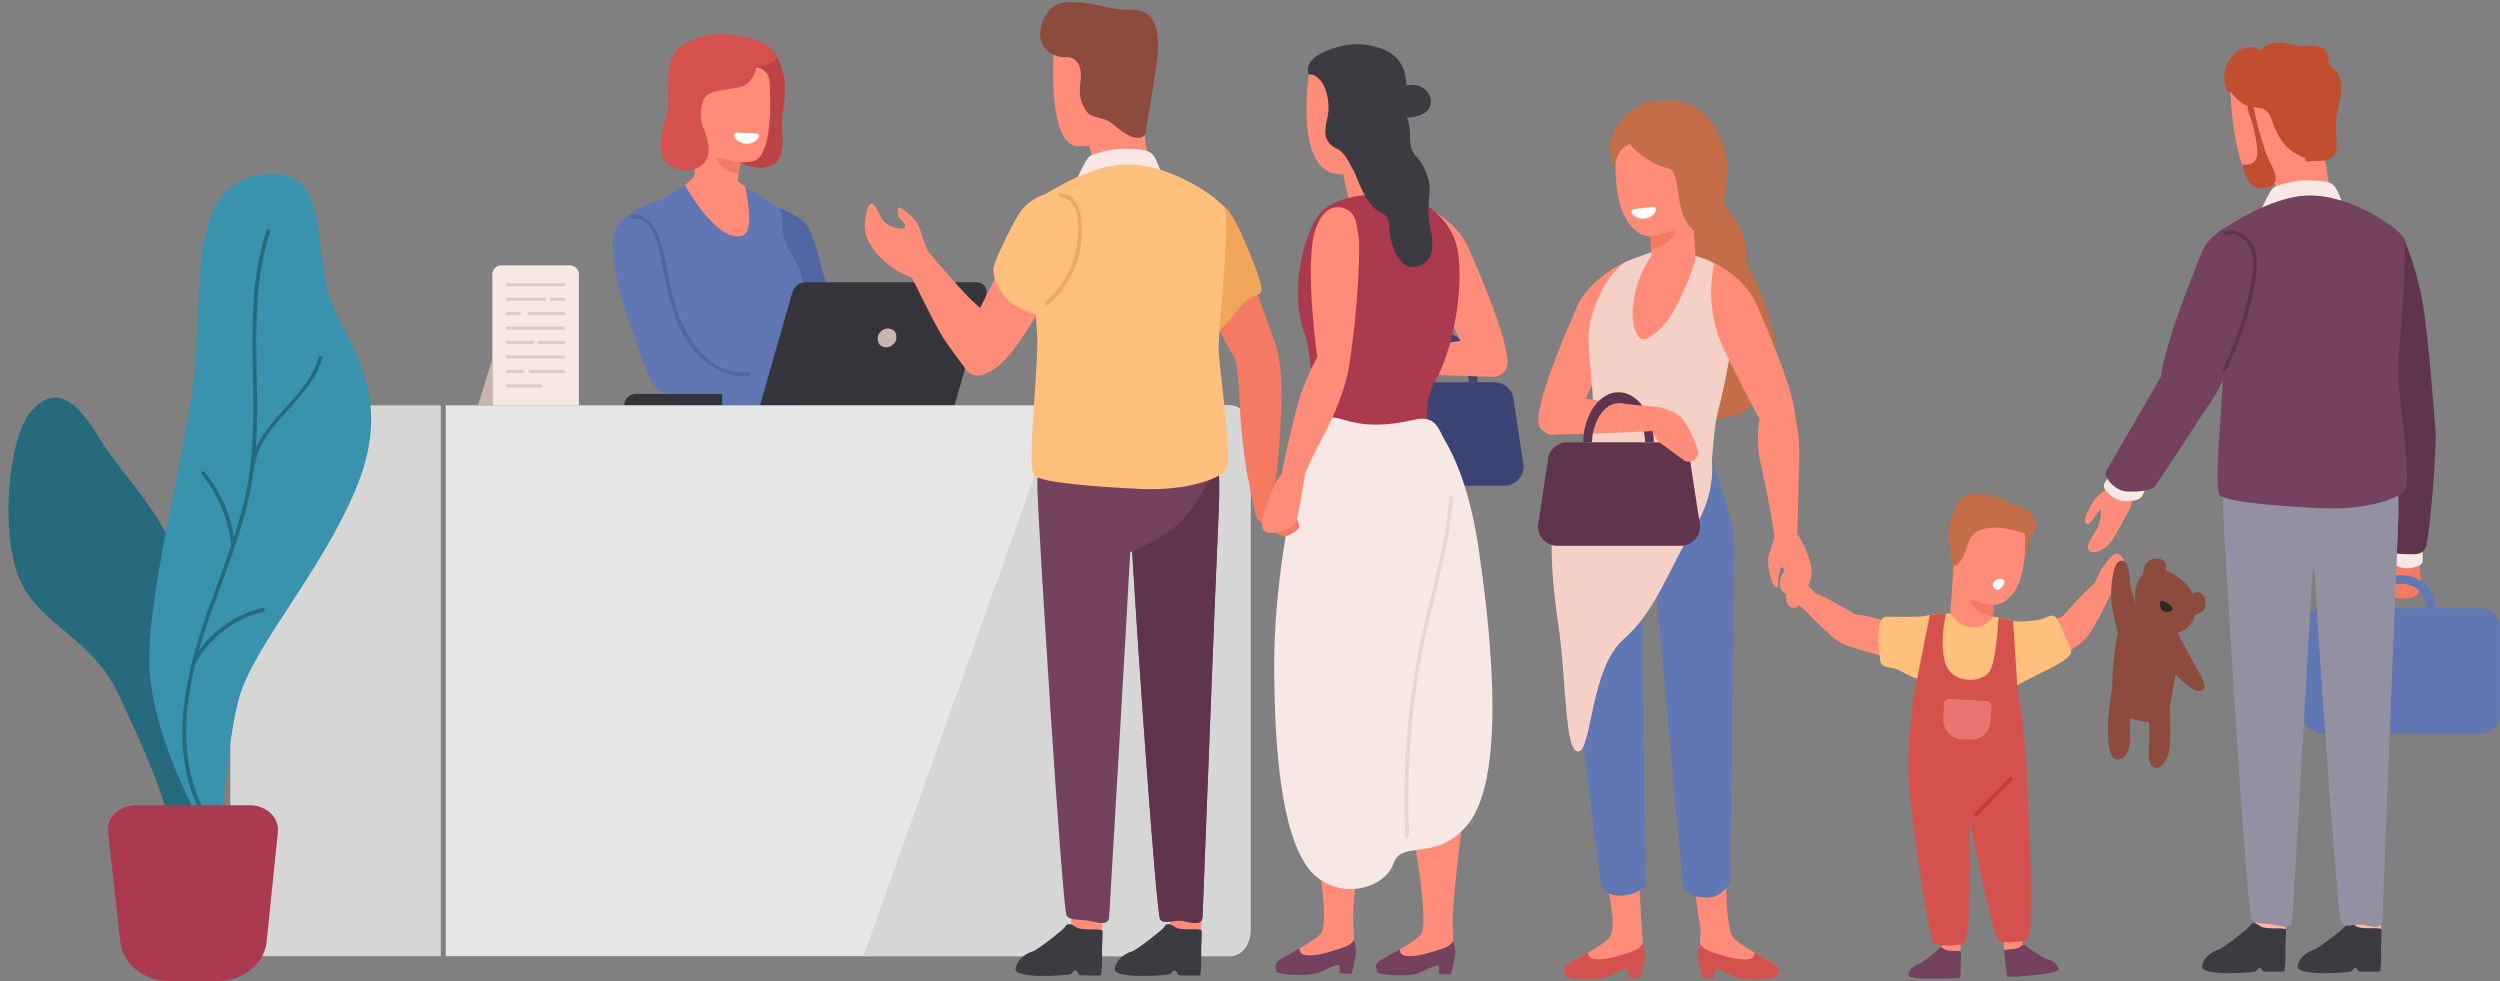 <?xml version="1.0" encoding="UTF-8"?><svg xmlns="http://www.w3.org/2000/svg" xmlns:xlink="http://www.w3.org/1999/xlink" height="1323.2" preserveAspectRatio="xMidYMid meet" version="1.0" viewBox="-11.4 -2.9 3371.5 1323.2" width="3371.5" zoomAndPan="magnify"><rect x="-11.4" y="-2.9" width="3371.5" height="1323.2" fill="#808080" stroke="none"/><defs><clipPath id="a"><path d="M 134 1083 L 364 1083 L 364 1320.309 L 134 1320.309 Z M 134 1083"/></clipPath><clipPath id="b"><path d="M 3094 817 L 3360.09 817 L 3360.09 987 L 3094 987 Z M 3094 817"/></clipPath></defs><g><g><path d="M 1031.57 66.66 C 1031.57 66.66 1043.91 79.77 1046.988 109.699 C 1049.121 130.449 1040.82 156 1043.469 175.988 C 1046.109 195.98 1043.91 221.512 1017.488 223.27 C 991.082 225.031 971.195 205.66 971.195 205.66 C 971.195 205.66 961.148 103.98 961.59 101.781 C 962.031 99.578 979.199 72.73 980.52 71.852 C 981.84 70.969 1031.57 66.66 1031.57 66.66" fill="#bc4445"/></g><g><path d="M 1037.031 276.77 C 1037.031 276.77 1064.809 286.328 1075.371 299.102 C 1085.941 311.859 1091.012 341.246 1101.57 375.141 C 1112.141 409.035 1119.18 449.973 1119.18 449.973 C 1119.18 449.973 1058.43 398.395 1054.031 398.434 C 1049.629 398.473 1039.949 368.977 1039.5 363.254 C 1039.059 357.531 1029.379 330.68 1032.02 315.27 C 1034.66 299.871 1037.031 276.77 1037.031 276.77" fill="#5067a3"/></g><g><path d="M 1006.809 87.602 C 1017.352 88 1025.891 96.34 1026.488 106.871 C 1028.41 140.66 1029.129 209.191 1003.852 214.469 C 979.172 219.621 931.594 211.328 929.953 208.18 C 928.309 205.039 931.828 84.762 931.828 84.762 L 1006.809 87.602" fill="#ff8c78"/></g><g><path d="M 1009.141 177.031 C 1011.23 177.109 1012.719 179.211 1011.969 181.16 C 1009.648 187.121 1002.82 191.281 994.922 190.98 C 987.023 190.68 980.527 186.012 978.672 179.898 C 978.062 177.898 979.715 175.91 981.801 175.988 L 1009.141 177.031" fill="#fff"/></g><g><path d="M 988.91 205.031 L 987.324 215.441 L 984.84 231.602 L 978.555 272.801 L 947.203 281.102 C 947.203 281.102 931.199 265.012 930.223 263.82 L 919.496 263 C 921.188 262.34 929.613 196.238 929.613 196.238 L 988.91 205.031" fill="#ff8c78"/></g><g><path d="M 983.379 241.191 L 1009.57 260.969 L 1026.922 358.516 C 1026.922 358.516 973.027 352.582 971.645 351.809 C 970.258 351.031 882.086 280.488 881.914 278.301 C 881.742 276.102 924.297 235.699 924.297 235.699 C 924.297 235.699 936.074 241.559 939.113 240.879 C 942.148 240.199 983.379 241.191 983.379 241.191" fill="#ff8c78"/></g><g><path d="M 987.219 216.121 L 984.84 231.602 C 980.961 231.02 976.602 229.961 972.32 228.031 C 964.027 224.391 957.398 217.949 955.496 213.691 C 953.648 209.41 959.801 209.391 969.363 212.609 C 976.18 214.91 983.488 215.461 987.219 216.121" fill="#f57a64"/></g><g><path d="M 912.434 247.059 C 912.434 247.059 895.121 257.551 883.234 264.602 C 871.352 271.641 835.254 275.078 837.895 299.578 C 840.535 324.078 862.105 404.191 875.754 447.773 C 889.398 491.352 898.641 549.898 898.641 551.219 C 898.641 552.539 1070.32 563.543 1070.32 563.543 L 1075.16 401.113 C 1075.16 401.113 1071.422 370.945 1066.141 358.516 C 1060.852 346.086 1047.43 328.48 1045.23 317.469 C 1043.031 306.469 1045.23 288.301 1041.27 281.102 C 1037.301 273.891 993.559 248.879 993.559 248.879 C 993.559 248.879 1008.559 310.512 988.91 315.27 C 954.418 323.637 912.434 247.059 912.434 247.059" fill="#6077b3"/></g><g><path d="M 848.906 278.969 C 848.906 278.969 825.129 290.18 817.207 309.328 C 809.281 328.48 821.332 387.246 837.758 433.465 C 854.184 479.688 864.086 510.719 870.691 515.344 C 877.293 519.965 907.008 517.984 912.949 512.039 C 918.891 506.098 890.5 334.422 888.52 330.461 C 886.535 326.496 848.906 278.969 848.906 278.969" fill="#6077b3"/></g><g><path d="M 1008.672 87.68 C 1008.672 87.68 1005.609 111.02 984.922 114.98 C 964.23 118.949 947.504 118.949 940.02 127.75 C 932.535 136.551 931.656 157.238 937.379 170.449 C 943.102 183.648 951.07 208.969 933.66 220.961 C 916.25 232.961 888.957 226.789 881.914 206.539 C 874.871 186.301 885.879 164.73 888.957 146.68 C 892.039 128.629 880.734 75.73 908.027 58.57 C 935.32 41.398 959.883 40.59 988.91 45.871 C 1017.941 51.16 1028.941 61.281 1035.102 71.852 C 1041.27 82.41 1008.672 87.68 1008.672 87.68" fill="#d5514d"/></g><g><path d="M 940.02 476.387 C 943.984 477.703 1004.07 496.195 1004.07 496.195 L 1009.352 517.895 L 980.969 528.328 L 898.211 528.328 C 889.496 528.328 880.93 525.582 874.105 520.16 C 872.672 519.02 871.48 517.895 870.801 516.883 C 858.41 498.504 858.41 476.309 858.41 476.309 C 858.41 476.309 936.059 475.062 940.02 476.387" fill="#6077b3"/></g><g><path d="M 1275.891 543.734 L 1013.531 543.734 L 1057.172 391.414 C 1059.48 383.344 1066.859 377.781 1075.25 377.781 L 1306.059 377.781 C 1314.762 377.781 1321.039 386.113 1318.648 394.48 L 1275.891 543.734" fill="#36343b"/></g><g><path d="M 830.41 543.734 L 962.469 543.734 L 962.469 528.328 L 845.82 528.328 C 837.309 528.328 830.41 535.227 830.41 543.734" fill="#36343b"/></g><g><path d="M 1675.215 578.516 L 1675.215 1251.891 C 1675.215 1271.09 1662.699 1286.668 1647.273 1286.668 L 589.691 1286.668 L 589.691 543.73 L 1647.273 543.73 C 1662.699 543.73 1675.215 559.289 1675.215 578.516" fill="#e6e6e6"/></g><g><path d="M 1674.598 578.516 L 1674.598 1251.891 C 1674.598 1271.09 1660.121 1286.668 1642.266 1286.668 L 1153.016 1286.668 L 1417.52 543.73 L 1642.266 543.73 C 1660.121 543.73 1674.598 559.289 1674.598 578.516" fill="#d6d6d6"/></g><g><path d="M 583.051 543.734 L 583.051 1286.668 L 322.453 1286.668 C 309.574 1286.668 299.156 1271.879 299.156 1253.66 L 299.156 576.75 C 299.156 558.527 309.574 543.734 322.453 543.734 L 583.051 543.734" fill="#d6d6d6"/></g><g><path d="M 769.285 543.734 L 652.547 543.734 L 652.547 367.141 C 652.547 360.398 658.012 354.934 664.754 354.934 L 757.082 354.934 C 763.82 354.934 769.285 360.398 769.285 367.141 L 769.285 543.734" fill="#f8e8e5"/></g><g><path d="M 652.547 481.512 L 633.27 543.734 L 652.547 543.734 Z M 652.547 481.512" fill="#c9b5ae"/></g><g><path d="M 748.707 383.328 L 673.129 383.328 C 671.91 383.328 670.926 382.344 670.926 381.125 C 670.926 379.91 671.91 378.922 673.129 378.922 L 748.707 378.922 C 749.922 378.922 750.91 379.91 750.91 381.125 C 750.91 382.344 749.922 383.328 748.707 383.328" fill="#dbccca"/></g><g><path d="M 722.754 402.816 L 673.129 402.816 C 671.91 402.816 670.926 401.832 670.926 400.613 C 670.926 399.398 671.91 398.41 673.129 398.41 L 722.754 398.41 C 723.969 398.41 724.957 399.398 724.957 400.613 C 724.957 401.832 723.969 402.816 722.754 402.816" fill="#dbccca"/></g><g><path d="M 748.707 402.816 L 732.742 402.816 C 731.527 402.816 730.539 401.832 730.539 400.613 C 730.539 399.398 731.527 398.41 732.742 398.41 L 748.707 398.41 C 749.922 398.41 750.91 399.398 750.91 400.613 C 750.91 401.832 749.922 402.816 748.707 402.816" fill="#dbccca"/></g><g><path d="M 689.09 422.305 L 673.129 422.305 C 671.91 422.305 670.926 421.32 670.926 420.102 C 670.926 418.887 671.91 417.902 673.129 417.902 L 689.09 417.902 C 690.309 417.902 691.293 418.887 691.293 420.102 C 691.293 421.32 690.309 422.305 689.09 422.305" fill="#dbccca"/></g><g><path d="M 748.707 422.305 L 702.23 422.305 C 701.016 422.305 700.027 421.32 700.027 420.102 C 700.027 418.887 701.016 417.902 702.23 417.902 L 748.707 417.902 C 749.922 417.902 750.91 418.887 750.91 420.102 C 750.91 421.32 749.922 422.305 748.707 422.305" fill="#dbccca"/></g><g><path d="M 748.707 441.793 L 673.129 441.793 C 671.91 441.793 670.926 440.809 670.926 439.594 C 670.926 438.375 671.91 437.391 673.129 437.391 L 748.707 437.391 C 749.922 437.391 750.91 438.375 750.91 439.594 C 750.91 440.809 749.922 441.793 748.707 441.793" fill="#dbccca"/></g><g><path d="M 706.863 461.281 L 673.129 461.281 C 671.91 461.281 670.926 460.297 670.926 459.078 C 670.926 457.863 671.91 456.879 673.129 456.879 L 706.863 456.879 C 708.078 456.879 709.066 457.863 709.066 459.078 C 709.066 460.297 708.078 461.281 706.863 461.281" fill="#dbccca"/></g><g><path d="M 748.707 461.281 L 715.84 461.281 C 714.621 461.281 713.637 460.297 713.637 459.078 C 713.637 457.863 714.621 456.879 715.84 456.879 L 748.707 456.879 C 749.922 456.879 750.91 457.863 750.91 459.078 C 750.91 460.297 749.922 461.281 748.707 461.281" fill="#dbccca"/></g><g><path d="M 748.707 480.77 L 673.129 480.77 C 671.91 480.77 670.926 479.785 670.926 478.566 C 670.926 477.352 671.91 476.363 673.129 476.363 L 748.707 476.363 C 749.922 476.363 750.91 477.352 750.91 478.566 C 750.91 479.785 749.922 480.77 748.707 480.77" fill="#dbccca"/></g><g><path d="M 748.707 500.258 L 703.387 500.258 C 702.172 500.258 701.188 499.273 701.188 498.055 C 701.188 496.84 702.172 495.852 703.387 495.852 L 748.707 495.852 C 749.922 495.852 750.91 496.84 750.91 498.055 C 750.91 499.273 749.922 500.258 748.707 500.258" fill="#dbccca"/></g><g><path d="M 693.109 500.258 L 673.129 500.258 C 671.91 500.258 670.926 499.273 670.926 498.055 C 670.926 496.84 671.91 495.852 673.129 495.852 L 693.109 495.852 C 694.324 495.852 695.309 496.84 695.309 498.055 C 695.309 499.273 694.324 500.258 693.109 500.258" fill="#dbccca"/></g><g><path d="M 717.867 519.746 L 673.129 519.746 C 671.91 519.746 670.926 518.762 670.926 517.543 C 670.926 516.324 671.91 515.344 673.129 515.344 L 717.867 515.344 C 719.086 515.344 720.07 516.324 720.07 517.543 C 720.07 518.762 719.086 519.746 717.867 519.746" fill="#dbccca"/></g><g><path d="M 1197.48 452.836 C 1197.48 459.816 1189.781 466.414 1182.191 465.477 C 1175.262 464.621 1172.191 459.816 1172.191 452.836 C 1172.191 445.852 1180.629 438.816 1187.48 440.191 C 1195.828 441.871 1197.48 445.852 1197.48 452.836" fill="#c9b5ae"/></g><g><path d="M 999.09 499.133 C 938.977 503.906 908.145 444.43 895.691 394.781 C 889.285 369.234 886.012 342.578 877.535 317.59 C 871.84 300.801 860.246 285.172 840.797 286.52 C 837.422 286.762 837.398 292.039 840.797 291.809 C 873.648 289.52 878.223 339.391 883.141 362.676 C 888.316 387.176 893.359 411.855 903.301 434.961 C 919.941 473.645 954.02 507.996 999.09 504.414 C 1002.449 504.148 1002.48 498.863 999.09 499.133" fill="#5067a3"/></g><g><path d="M 13.957 775.758 C 16.941 783.176 20.559 789.965 24.73 796.277 C 55.684 843.609 115.352 865 146.699 930.211 C 182.227 1004.109 215.449 1081.129 220.309 1125.711 C 222.371 1144.621 220.68 1154.18 218.066 1158.91 C 226.887 1152.41 247.164 1141.211 248.828 1096.941 C 251.441 1027.34 255.199 834.312 231.957 761.258 C 222.422 731.254 207.316 704.996 190.676 680.992 C 166.879 646.496 139.938 616.625 121.953 586.965 C 91.422 536.652 63.715 515.492 31.336 550.992 C -0.227 585.594 -11.375 712.844 13.957 775.758" fill="#286a7d"/></g><g><path d="M 259.57 1105.801 C 259.57 1105.801 202.137 1008.68 191.277 912.289 C 180.414 815.902 240.098 610.844 251.18 496.512 C 262.266 382.184 241.605 245.141 342.07 232.531 C 442.535 219.922 405.258 344.004 439.508 413.754 C 473.754 483.504 515.23 545.684 467.793 658.18 C 420.355 770.68 330.18 868.988 310.996 938.707 C 291.809 1008.43 295.082 1105.648 271.359 1126 C 247.637 1146.34 259.57 1105.801 259.57 1105.801" fill="#3993ad"/></g><g><path d="M 247.664 889.504 C 247.66 889.074 247.734 888.633 247.996 888.172 C 248 888.164 248.008 888.152 248.016 888.145 C 253.871 864.949 261.133 842.219 268.836 820.48 C 279.312 790.918 290.699 761.566 300.699 731.797 C 300.461 731.445 300.273 731.047 300.215 730.551 C 296.199 696.184 282.676 664.168 260.855 637.32 C 258.73 634.703 262.445 630.945 264.59 633.582 C 285.43 659.227 298.797 688.953 304.16 721.289 C 310.574 701.406 316.254 681.305 320.516 660.797 C 332.125 604.898 330.355 547.727 329.324 490.984 C 328.207 429.449 328.5 367.227 348.012 308.172 C 349.074 304.961 354.176 306.34 353.105 309.578 C 321.871 404.105 340.473 503.812 333.781 601.242 C 353.746 556.395 404.477 528.156 418.203 479.027 C 419.117 475.758 424.215 477.148 423.297 480.434 C 406.898 539.121 336.281 568.535 331.195 631.547 C 331.148 632.137 330.91 632.59 330.609 632.977 C 330.586 633.152 330.566 633.328 330.543 633.508 C 319.086 717.469 279.754 793.777 256.797 874.574 C 277.508 845.965 307.602 825.535 342.297 816.969 C 345.594 816.156 347.004 821.246 343.699 822.062 C 304.98 831.621 272.363 856.219 252.559 890.84 C 252.508 890.93 252.434 890.965 252.379 891.047 C 248.68 905.711 245.59 920.539 243.406 935.621 C 235.152 992.656 239.832 1052.469 270.734 1102.391 C 272.527 1105.289 267.961 1107.941 266.176 1105.051 C 225.465 1039.301 229.508 962.156 247.664 889.504" fill="#286a7d"/></g><g><path d="M 218.066 1158.91 C 213.02 1162.641 209.164 1162.93 209.164 1162.93 C 209.164 1162.93 214.473 1165.379 218.066 1158.91" fill="#d3ebf0"/></g><g clip-path="url(#a)"><path d="M 217.848 1320.309 L 281.191 1320.309 C 316.043 1320.309 345.121 1297.281 348.195 1267.25 L 363.367 1118.879 C 365.336 1099.641 347.812 1083.078 325.484 1083.078 L 172.172 1083.078 C 149.723 1083.078 132.156 1099.809 134.312 1119.141 L 150.891 1267.711 C 154.219 1297.551 183.199 1320.309 217.848 1320.309" fill="#ab3a4e"/></g><g><path d="M 1851.113 652.184 L 2016.984 652.184 C 2031.602 652.184 2043.449 640.328 2043.449 625.707 L 2030.234 539.074 C 2030.234 524.453 2018.391 512.598 2003.77 512.598 L 1864.316 512.598 C 1849.684 512.598 1837.84 524.453 1837.84 539.074 L 1824.625 625.707 C 1824.625 640.328 1836.484 652.184 1851.113 652.184" fill="#3c4473"/></g><g><path d="M 1897.59 512.582 C 1898.406 484.676 1914.133 459.766 1933.434 459.766 C 1952.723 459.766 1968.449 484.676 1969.266 512.582 L 1981.152 512.582 C 1980.336 475.082 1959.285 445.039 1933.434 445.039 C 1907.555 445.039 1886.516 475.082 1885.703 512.582 L 1897.59 512.582" fill="#3c4473"/></g><g><path d="M 1912.402 276.648 C 1912.402 276.648 1952.926 294.316 1969.664 332.914 C 1986.391 371.512 2033.051 478.738 2018.957 496.434 C 2004.875 514.133 1984.184 502.344 1973.617 486.773 C 1963.055 471.207 1921.246 376.793 1921.246 376.793 L 1912.402 276.648" fill="#ff8c78"/></g><g><path d="M 1997.387 451.422 L 2003.742 505.289 C 2003.742 505.289 1953.453 504.035 1912.395 502.484 L 1909.777 463.109 C 1947.969 458.543 1997.387 451.422 1997.387 451.422" fill="#ff8c78"/></g><g><path d="M 1703.52 450.879 C 1703.52 450.879 1721.379 469.875 1715.844 564.121 C 1711.988 629.734 1709.602 655.129 1701.691 662.172 C 1693.762 669.215 1681.438 662.172 1676.148 656.891 C 1670.867 651.609 1662.113 585.824 1660.379 538.285 C 1658.66 490.742 1653.188 478.434 1653.188 478.434 L 1663.02 450.879 L 1703.52 450.879" fill="#f57a64"/></g><g><path d="M 1639.457 276.648 C 1639.457 276.648 1701.578 435.723 1707.738 460.375 C 1713.914 485.027 1672.715 485.809 1661.266 485.949 C 1649.824 486.094 1605.801 383.754 1605.801 383.754 L 1608.438 301.484 L 1639.457 276.648" fill="#f57a64"/></g><g><path d="M 1434.5 1224.488 L 1431.941 1262.59 C 1431.941 1262.59 1438.34 1268.602 1450.77 1267.73 C 1463.199 1266.859 1469.301 1274.34 1472.391 1268.719 C 1475.488 1263.102 1474.949 1232.648 1474.949 1232.648 L 1434.5 1224.488" fill="#ff8c78"/></g><g><path d="M 1635.129 271.668 C 1635.129 271.668 1647.18 277.66 1661.699 310.016 C 1676.23 342.367 1692.949 383.059 1689.43 390.57 C 1685.918 398.082 1673.59 393.777 1657.078 415.945 C 1640.574 438.113 1632.887 442.324 1632.887 442.324 C 1632.887 442.324 1614.16 449.996 1614.16 448.016 C 1614.16 446.035 1607.336 319.035 1605.801 317.496 C 1604.262 315.957 1635.129 271.668 1635.129 271.668" fill="#f0a65b"/></g><g><path d="M 1474.988 1251.641 C 1467.871 1248.98 1447.121 1252.66 1439.5 1247.32 C 1429.801 1240.531 1426.789 1243.789 1424.781 1247.32 C 1422.77 1250.859 1387.301 1278.648 1381.281 1280.238 C 1375.262 1281.828 1360.871 1288.578 1358.191 1303.281 C 1355.512 1317.969 1426.449 1312.41 1431.141 1311.219 C 1435.82 1310.031 1435.82 1305.262 1439.172 1306.059 C 1440.828 1306.449 1441.672 1307.641 1442.09 1308.719 C 1442.609 1310.07 1443.781 1312.391 1445.02 1312.418 C 1452.07 1312.602 1471.578 1313.012 1472.949 1312.359 C 1474.621 1311.57 1475.199 1289.059 1474.75 1278.301 C 1474.531 1273.121 1476.77 1252.309 1474.988 1251.641" fill="#3d3b42"/></g><g><path d="M 1568.328 1224.488 L 1565.77 1262.59 C 1565.77 1262.59 1572.172 1268.602 1584.602 1267.73 C 1597.031 1266.859 1603.129 1274.34 1606.219 1268.719 C 1609.32 1263.102 1608.781 1232.648 1608.781 1232.648 L 1568.328 1224.488" fill="#ff8c78"/></g><g><path d="M 1608.559 1251.289 C 1601.449 1248.621 1580.949 1252.66 1573.328 1247.32 C 1563.629 1240.531 1560.621 1243.789 1558.609 1247.32 C 1556.602 1250.859 1521.129 1278.648 1515.109 1280.238 C 1509.078 1281.828 1494.699 1288.578 1492.02 1303.281 C 1489.34 1317.969 1560.281 1312.41 1564.969 1311.219 C 1569.648 1310.031 1569.648 1305.262 1573 1306.059 C 1574.66 1306.449 1575.5 1307.641 1575.922 1308.719 C 1576.441 1310.07 1577.609 1312.391 1578.852 1312.418 C 1585.898 1312.602 1605.41 1313.012 1606.781 1312.359 C 1608.449 1311.57 1609.02 1289.059 1608.578 1278.301 C 1608.359 1273.121 1610.352 1251.949 1608.559 1251.289" fill="#3d3b42"/></g><g><path d="M 1240.852 337.102 C 1240.852 337.102 1233.922 322.906 1231.27 312.34 C 1228.629 301.781 1222.031 291.211 1213.449 284.941 C 1204.859 278.672 1199.578 271.66 1199.25 282.629 C 1198.891 294.609 1210.359 295.172 1209.371 302.441 C 1208.379 309.699 1183.07 302.77 1177.461 291.539 C 1171.852 280.32 1166.57 269.422 1162.27 272.059 C 1157.98 274.699 1151.711 298.809 1156.621 314.32 C 1160.41 326.285 1169.539 340.074 1187.031 354.27 C 1202.078 366.48 1218.398 371.434 1218.398 371.434 L 1240.852 337.102" fill="#ff8c78"/></g><g><path d="M 1632.258 683.258 C 1627.105 793.105 1610.844 1224.648 1610.344 1233.148 C 1609.73 1244.141 1600.723 1243.078 1585.352 1239.359 C 1573.695 1236.531 1558.465 1244.27 1553.293 1237.168 C 1547.953 1229.898 1522.832 867.742 1515.566 742.367 C 1515.547 741.684 1515.207 741.258 1514.785 741.047 C 1513.992 740.68 1512.879 741.102 1512.801 742.367 C 1512.801 742.367 1512.801 742.633 1512.77 743.109 C 1504.582 892.652 1484.832 1226.391 1484.43 1233.148 C 1483.82 1244.141 1474.82 1243.078 1459.449 1239.359 C 1447.805 1236.531 1432.352 1239.379 1427.172 1232.281 C 1421.039 1223.91 1388.902 704.07 1387.711 659.277 C 1386.52 614.484 1395.637 579.328 1395.637 579.328 L 1516.098 579.328 L 1516.176 609.41 C 1518.5 590.977 1521.539 579.328 1521.539 579.328 C 1521.539 579.328 1626.945 581.336 1626.996 581.652 C 1626.996 581.652 1630.043 596.234 1631.758 621.801 C 1632.871 638.121 1633.391 658.934 1632.258 683.258" fill="#74425f"/></g><g><path d="M 1409.988 55.93 C 1409.988 55.93 1398.988 193.711 1442.25 194.27 C 1469.809 194.629 1530.449 186.262 1532.059 182.73 C 1533.68 179.199 1520 49.949 1520 49.949 L 1409.988 55.93" fill="#ff8c78"/></g><g><path d="M 1542.691 244.52 C 1541.84 246.051 1527.559 266.281 1527.559 266.281 L 1474.121 262.711 L 1457.762 193.602 L 1530.93 171.559 C 1530.93 171.559 1541.238 246.191 1542.66 244.531 L 1542.691 244.52" fill="#ff8c78"/></g><g><path d="M 1632.258 683.258 C 1627.105 793.105 1610.844 1224.648 1610.344 1233.148 C 1609.73 1244.141 1600.723 1243.078 1585.352 1239.359 C 1573.695 1236.531 1558.465 1244.27 1553.293 1237.168 C 1547.953 1229.898 1522.832 867.742 1515.566 742.367 C 1515.547 741.684 1515.207 741.258 1514.785 741.047 C 1522.832 735.793 1560.379 722.797 1582.996 698.367 C 1610.574 668.602 1629.383 622.379 1629.383 622.379 C 1629.383 622.379 1630.285 622.141 1631.758 621.801 C 1632.871 638.121 1633.391 658.934 1632.258 683.258" fill="#61344e"/></g><g><path d="M 1454.891 148.48 C 1444.449 134.891 1443.469 122.52 1445.98 105.559 C 1447.25 96.961 1446.641 73.211 1426.141 74.199 C 1404.738 75.23 1383.16 57.18 1394.449 27.16 C 1405.73 -2.871 1425.059 -0.27 1442.512 0.32 C 1459.969 0.91 1486.031 8.449 1498.469 9.73 C 1510.91 11.02 1532.199 6.191 1543.352 24.672 C 1557.781 48.602 1546.301 93.941 1539.41 140.891 C 1538.578 146.57 1534.27 170.711 1533.199 176.648 C 1533 177.801 1532.512 178.898 1531.73 179.77 C 1528.398 183.422 1517.531 189.352 1488.898 164 C 1478.621 154.891 1461.281 156.789 1454.891 148.48" fill="#8c4b3c"/></g><g><path d="M 1439.051 242.84 C 1439.051 242.84 1451.809 213.078 1457.762 208.238 C 1463.699 203.391 1491.43 197.23 1504.641 197.672 C 1517.84 198.109 1535.398 197.23 1542.691 205.148 C 1549.98 213.078 1556.578 236.41 1556.578 236.41 L 1439.051 242.84" fill="#f8e8e5"/></g><g><path d="M 1372.406 293.512 C 1372.039 282.504 1377.91 272.031 1388.281 265.262 C 1413.238 248.961 1462.23 220.738 1504.605 218.914 C 1564.422 216.348 1630.609 263.113 1639.449 276.656 C 1648.27 290.188 1632.059 441.578 1632.059 467.426 C 1632.059 493.273 1652.363 617.285 1642.062 630.828 C 1631.773 644.363 1584.656 659.023 1528.781 656.562 C 1472.906 654.098 1393.488 648.355 1383.371 638.508 C 1373.266 628.66 1387.59 506.812 1387.59 459.016 C 1387.59 422.762 1373.734 333.34 1372.406 293.512" fill="#ffbf7d"/></g><g><path d="M 1380.762 271.66 C 1380.762 271.66 1299.422 436.789 1290.621 449.117 C 1281.809 461.441 1280.051 520.199 1323.191 498.742 C 1366.328 477.289 1421.801 353.152 1421.801 353.152 L 1421.801 292.41 L 1380.762 271.66" fill="#ff8c78"/></g><g><path d="M 1218.398 371.434 C 1218.398 371.434 1247.398 431.141 1258.922 449.996 C 1266.32 462.105 1291.941 496.164 1291.941 496.164 L 1339.922 437.82 C 1339.922 437.82 1304.77 408.082 1295.02 398.168 C 1280 382.902 1240.852 337.102 1240.852 337.102 L 1207.859 337.102 L 1218.398 371.434" fill="#ff8c78"/></g><g><path d="M 1398.07 259.051 C 1398.07 259.051 1376.461 264.449 1363.25 284.922 C 1350.039 305.391 1328.91 351.613 1328.25 358.879 C 1327.59 366.141 1332.039 395.852 1363.16 412.359 C 1394.281 428.867 1415.41 421.605 1415.41 421.605 C 1415.41 421.605 1449.09 301.461 1449.09 297.148 C 1449.09 292.852 1448.43 267.449 1445.789 266.281 C 1443.141 265.109 1398.07 259.051 1398.07 259.051" fill="#ffbf7d"/></g><g><path d="M 1810.48 1292.77 C 1809.422 1294.141 1805.723 1295.52 1800.305 1296.84 C 1800.184 1296.629 1800.07 1296.441 1799.938 1296.309 C 1799.434 1295.75 1797.344 1296.602 1794.047 1298.18 C 1767.484 1303.41 1718.105 1307.512 1712.699 1307.031 C 1711.27 1306.898 1710.184 1306.559 1709.371 1306.031 C 1708.688 1302.328 1709.527 1297.66 1711.504 1293.512 C 1714.945 1290.309 1727.969 1283.66 1741.062 1276.211 C 1754.559 1268.578 1768.109 1260.07 1771.305 1253.598 C 1780.094 1235.77 1765.035 1146.41 1765.035 1146.41 L 1820.938 1153.891 C 1820.938 1153.891 1811.656 1218.898 1813.586 1245.23 C 1814.066 1251.828 1814.516 1258.328 1814.695 1264.32 C 1815.094 1277.078 1814.391 1287.699 1810.48 1292.77" fill="#ff8c78"/></g><g><path d="M 1817.348 1283.418 C 1816.559 1288.941 1811.75 1310.012 1811.281 1310.219 C 1810.301 1310.621 1799.547 1310.352 1794.785 1309.762 C 1794.539 1309.73 1797.305 1297.379 1791.93 1298.668 C 1775.098 1302.699 1771.016 1310.809 1752.109 1311.629 C 1726.488 1312.762 1711.719 1310.07 1710.379 1307.781 C 1709.824 1306.828 1709.41 1305.949 1709.199 1304.711 C 1708.508 1301.012 1707.594 1297.859 1711.562 1293.43 C 1715.012 1290.23 1728.027 1283.578 1741.133 1276.129 C 1741.176 1279.191 1742.203 1284.051 1748.359 1284.98 C 1757.418 1286.379 1768.227 1285.93 1801.609 1274.41 C 1811.203 1271.109 1814.762 1264.25 1814.762 1264.25 C 1814.762 1264.25 1818.117 1277.898 1817.348 1283.418" fill="#74425f"/></g><g><path d="M 1944.348 1293.859 C 1943.301 1295.199 1939.68 1296.531 1934.359 1297.809 C 1934.227 1297.602 1934.121 1297.418 1933.988 1297.289 C 1933.496 1296.738 1931.449 1297.559 1928.211 1299.109 C 1902.09 1304.141 1853.625 1307.961 1848.32 1307.469 C 1846.91 1307.34 1845.852 1307 1845.047 1306.469 C 1844.387 1302.84 1845.238 1298.262 1847.199 1294.191 C 1850.582 1291.07 1863.383 1284.59 1876.281 1277.328 C 1889.555 1269.891 1902.887 1261.59 1906.062 1255.25 C 1914.762 1237.789 1895.727 1128.941 1895.727 1128.941 L 1961.215 1102.762 C 1961.215 1102.762 1945.805 1221.34 1947.598 1247.199 C 1948.039 1253.68 1948.461 1260.059 1948.605 1265.949 C 1948.945 1278.469 1948.211 1288.891 1944.348 1293.859" fill="#ff8c78"/></g><g><path d="M 1951.16 1284.699 C 1950.355 1290.121 1945.555 1310.781 1945.086 1310.988 C 1944.129 1311.371 1933.578 1311.07 1928.898 1310.469 C 1928.656 1310.441 1931.438 1298.328 1926.129 1299.57 C 1909.605 1303.461 1905.57 1311.41 1887.008 1312.141 C 1861.848 1313.148 1847.359 1310.461 1846.043 1308.191 C 1845.504 1307.262 1845.109 1306.398 1844.906 1305.18 C 1844.246 1301.539 1843.348 1298.449 1847.277 1294.121 C 1850.664 1290.988 1863.465 1284.512 1876.352 1277.25 C 1876.398 1280.262 1877.395 1285.031 1883.43 1285.961 C 1892.312 1287.371 1902.922 1286.969 1935.734 1275.801 C 1945.16 1272.602 1948.68 1265.871 1948.68 1265.871 C 1948.68 1265.871 1951.926 1279.289 1951.16 1284.699" fill="#74425f"/></g><g><path d="M 1418.531 257.801 C 1415.141 257.629 1415.141 262.922 1418.531 263.078 C 1450.289 264.609 1443.551 320.973 1438.121 341.25 C 1431.57 365.715 1417.871 387.293 1398.859 403.949 C 1396.301 406.191 1400.051 409.914 1402.602 407.684 C 1426.52 386.723 1442.25 357.77 1446.5 326.18 C 1449.488 303.891 1449.77 259.301 1418.531 257.801" fill="#f0a65b"/></g><g><path d="M 1753.766 97.359 C 1753.766 97.359 1735.555 213.223 1784.281 230.031 C 1809.25 238.645 1868.828 222.605 1870.379 219.23 C 1871.941 215.852 1859.215 91.949 1859.215 91.949 L 1753.766 97.359" fill="#ff8c78"/></g><g><path d="M 1880.383 278.48 C 1879.566 279.941 1865.812 299.289 1865.812 299.289 L 1814.617 295.711 L 1799.137 229.434 L 1869.32 208.523 C 1869.32 208.523 1878.988 280.074 1880.352 278.484 L 1880.383 278.48" fill="#ff8c78"/></g><g><path d="M 1885.441 260.559 C 1885.441 260.559 1793.031 248.742 1765.75 288.664 C 1744.645 319.535 1727.688 395.473 1748.52 448.344 C 1756.449 468.453 1757.82 528.574 1769.047 587.34 C 1770.457 594.711 1884.289 578.754 1908.535 574.191 C 1919.727 572.086 1904.445 544.191 1924.215 510.746 C 1943.363 478.352 1961.559 404.93 1955.914 344.73 C 1949.754 279.086 1885.441 260.559 1885.441 260.559" fill="#ab3a4e"/></g><g><path d="M 1815.121 228.758 C 1815.121 228.758 1825.895 259.488 1838.199 273.844 C 1850.492 288.195 1861.605 282.453 1862.16 302.668 C 1862.715 322.883 1873.605 362.148 1898.027 356.867 C 1922.461 351.582 1923.121 329.023 1917.188 302.668 C 1911.242 276.309 1919.727 254.676 1915.207 239.523 C 1903.312 199.719 1889.344 214.145 1890.109 177.926 C 1890.773 146.895 1858.551 107.738 1858.551 107.738 L 1815.121 228.758" fill="#3d3b42"/></g><g><path d="M 1850.254 62.195 C 1830.457 55.469 1806.684 52.938 1775.434 66.594 C 1744.184 80.234 1753.77 97.363 1753.77 97.363 C 1773.406 96.465 1784.984 131.211 1778.289 158.148 C 1774.324 174.09 1773.301 189.18 1791.5 197.648 C 1806.914 204.816 1811.031 228.062 1818.938 232.543 C 1850.84 250.594 1866.871 219.875 1870.066 216.391 C 1870.836 215.559 1871.289 214.508 1871.488 213.402 C 1872.527 207.711 1876.734 184.598 1877.539 179.148 C 1884.281 134.172 1900.578 79.254 1850.254 62.195" fill="#3d3b42"/></g><g><path d="M 1817.242 296.219 C 1812.855 276.203 1787.902 269.465 1774.598 284.84 C 1768.566 291.801 1763.262 301.73 1760.207 315.875 C 1749.387 365.957 1764.684 482.383 1767.078 488.969 C 1769.484 495.551 1795.457 503.98 1805.484 487.441 C 1815.5 470.902 1824.004 342.273 1821.039 317.98 C 1820.129 310.551 1818.742 303.051 1817.242 296.219" fill="#ff8c78"/></g><g><path d="M 1900.547 562.266 C 1925.309 558.004 1929.566 578.137 1936.191 589.254 C 1955.707 621.949 1972.988 669.359 1983.203 740.547 C 1994.223 817.281 2025.094 1042.52 1967 1110.309 C 1923.852 1160.641 1879.152 1128.801 1867.723 1161.809 C 1856.293 1194.82 1798.52 1211.289 1761.348 1177.219 C 1709.133 1129.359 1707.629 959.832 1706.996 902.535 C 1705.652 781.043 1733.867 646.844 1750.441 597.922 C 1771.016 537.176 1789.004 566.668 1833.223 569.422 C 1864.355 571.363 1886.395 564.699 1900.547 562.266" fill="#f8e8e5"/></g><g><path d="M 1673.574 650.652 C 1673.574 650.652 1678.156 678.457 1682.105 691.664 C 1686.066 704.871 1713.781 718.957 1719.73 720.277 C 1725.691 721.598 1740.781 710.609 1740.781 707.949 C 1740.793 696.504 1727.152 682.523 1721.727 670.535 C 1716.312 658.547 1709.113 650.652 1709.113 650.652 L 1673.574 650.652" fill="#f57a64"/></g><g><path d="M 1765.145 478.348 C 1765.145 478.348 1752.809 500.559 1743.309 527.246 C 1733.793 553.938 1716.871 636.25 1716.871 636.25 C 1722.402 643.695 1748.531 636.293 1748.531 636.293 C 1766.711 592.082 1789.012 564.117 1803.902 509.762 C 1809.125 490.691 1811.336 465.184 1811.336 465.184 L 1765.145 478.348" fill="#ff8c78"/></g><g><path d="M 1716.863 636.254 C 1716.863 636.254 1708.301 646.328 1703.68 660.191 C 1699.055 674.059 1681.891 711.473 1696.414 714.777 C 1710.941 718.078 1730.09 710.812 1735.367 702.23 C 1740.656 693.645 1748.516 636.297 1748.516 636.297 L 1716.863 636.254" fill="#ff8c78"/></g><g><path d="M 1867.723 120.254 C 1870.07 118.531 1889.223 106.645 1904.41 113.906 C 1919.59 121.172 1922.242 138.754 1912.336 147.457 C 1902.43 156.164 1885.438 155.535 1881.391 155.852 C 1877.348 156.164 1858.195 143.621 1858.855 141.641 C 1859.516 139.652 1867.723 120.254 1867.723 120.254" fill="#3d3b42"/></g><g><path d="M 1948.516 668.359 C 1948.777 664.969 1943.496 664.988 1943.242 668.359 C 1937.219 745.879 1910.426 820.098 1897.562 896.539 C 1884.938 971.609 1880.406 1047.828 1883.656 1123.871 C 1883.801 1127.262 1889.086 1127.281 1888.941 1123.871 C 1885.559 1044.898 1890.543 965.707 1904.398 887.867 C 1917.469 814.418 1942.73 743.027 1948.516 668.359" fill="#e6d7d4"/></g><g><path d="M 2853.984 649.379 C 2840.504 649.988 2827.816 656.129 2818.27 665.59 C 2813.402 670.449 2809.344 676.129 2806.285 682.305 C 2804.105 686.734 2799.133 696.141 2800.926 701.18 C 2803.703 709.086 2811.75 696.98 2813.016 694.73 C 2815.266 690.684 2818.219 687.156 2821.082 683.535 C 2822.699 691.277 2821.188 699.41 2818.219 706.742 C 2815.16 714.289 2810.047 720.523 2806.461 727.719 C 2804.512 731.613 2802.473 738.367 2807.48 740.898 C 2809.062 741.699 2810.926 741.824 2812.699 741.738 C 2824.441 741.172 2834.02 730.754 2839.82 721.402 C 2844.984 713.066 2849.574 704.383 2853.984 695.621 C 2856.938 689.75 2864.758 679.234 2863.352 672.926 C 2862.844 670.73 2855.055 649.332 2853.984 649.379" fill="#ff8c78"/></g><g><path d="M 3031.883 1224.012 L 3029.395 1260.738 C 3029.395 1260.738 3035.574 1266.52 3047.539 1265.68 C 3059.523 1264.852 3065.402 1272.059 3068.379 1266.641 C 3071.375 1261.23 3070.848 1231.879 3070.848 1231.879 L 3031.883 1224.012" fill="#ffb49c"/></g><g><path d="M 3070.883 1250.18 C 3064.039 1247.621 3044.039 1251.16 3036.688 1246.02 C 3027.336 1239.469 3024.434 1242.609 3022.492 1246.02 C 3020.57 1249.418 2986.375 1276.219 2980.57 1277.75 C 2974.762 1279.281 2960.906 1285.789 2958.324 1299.949 C 2955.742 1314.109 3024.113 1308.75 3028.617 1307.602 C 3033.141 1306.449 3033.141 1301.859 3036.367 1302.629 C 3037.969 1303.012 3038.777 1304.148 3039.195 1305.199 C 3039.684 1306.5 3040.832 1307.25 3042.02 1307.281 C 3048.809 1307.449 3067.621 1307.852 3068.938 1307.219 C 3070.559 1306.449 3071.09 1286.25 3070.672 1275.871 C 3070.449 1270.879 3072.613 1250.828 3070.883 1250.18" fill="#3d3b42"/></g><g><path d="M 3160.855 1224.012 L 3158.379 1260.738 C 3158.379 1260.738 3164.566 1266.52 3176.543 1265.68 C 3188.52 1264.852 3194.391 1272.059 3197.375 1266.641 C 3200.359 1261.23 3199.848 1231.879 3199.848 1231.879 L 3160.855 1224.012" fill="#ffb49c"/></g><g><path d="M 3199.625 1249.84 C 3192.77 1247.27 3173.012 1251.16 3165.668 1246.02 C 3156.316 1239.469 3153.41 1242.609 3151.484 1246.02 C 3149.543 1249.418 3115.367 1276.219 3109.555 1277.75 C 3103.762 1279.281 3089.875 1285.789 3087.301 1299.949 C 3084.73 1314.109 3153.098 1308.75 3157.613 1307.602 C 3162.133 1306.449 3162.133 1301.859 3165.352 1302.629 C 3166.941 1303.012 3167.77 1304.148 3168.16 1305.199 C 3168.672 1306.5 3169.809 1307.25 3171.008 1307.281 C 3177.785 1307.449 3196.602 1307.852 3197.914 1307.219 C 3199.527 1306.449 3200.074 1286.25 3199.645 1275.871 C 3199.43 1270.879 3201.352 1250.48 3199.625 1249.84" fill="#3d3b42"/></g><g clip-path="url(#b)"><path d="M 3120.219 986.605 L 3334.562 986.605 C 3348.66 986.605 3360.082 975.18 3360.082 961.086 L 3360.082 842.84 C 3360.082 828.746 3348.66 817.324 3334.562 817.324 L 3120.219 817.324 C 3106.137 817.324 3094.699 828.746 3094.699 842.84 L 3094.699 961.086 C 3094.699 975.18 3106.137 986.605 3120.219 986.605" fill="#6077b3"/></g><g><path d="M 3250.547 738.516 C 3250.547 738.516 3250.77 743.848 3251.867 762.723 C 3252.965 781.602 3257.082 791.469 3246.691 800.352 C 3237.121 808.539 3209.586 801.891 3209.586 801.891 L 3216.359 740.422 C 3216.359 740.422 3225.809 726.551 3226.848 726.641 C 3227.867 726.73 3250.547 738.516 3250.547 738.516" fill="#f57a64"/></g><g><path d="M 3255.344 736.074 L 3255.965 752.25 C 3256.105 755.707 3254.027 758.832 3250.832 760.117 C 3244.879 762.5 3234.949 765.293 3225.801 762.227 C 3211.578 757.465 3204.566 748.629 3203.668 744.539 C 3202.789 740.453 3205.164 725.535 3205.164 725.535 L 3255.344 736.074" fill="#f8e8e5"/></g><g><path d="M 3192.852 817.324 C 3193.637 798.918 3208.797 784.23 3227.395 784.23 C 3245.992 784.23 3261.152 798.918 3261.934 817.324 L 3273.383 817.324 C 3272.598 792.59 3252.316 772.777 3227.395 772.777 C 3202.473 772.777 3182.191 792.59 3181.387 817.324 L 3192.852 817.324" fill="#6077b3"/></g><g><path d="M 2835.801 634.465 L 2827.129 648.133 C 2825.27 651.051 2825.5 654.797 2827.625 657.523 C 2831.555 662.57 2838.738 669.984 2848.188 671.941 C 2862.875 674.984 2873.367 670.875 2876.199 667.789 C 2879.031 664.703 2884.465 650.613 2884.465 650.613 L 2835.801 634.465" fill="#f8e8e5"/></g><g><path d="M 3229.395 316.449 C 3229.395 316.449 3246.254 353.605 3255.156 401.973 C 3264.078 450.34 3270.449 550.465 3272.98 574.223 C 3275.535 597.98 3265.344 721.441 3260.262 734.168 C 3255.156 746.898 3245.633 744.352 3229.395 744.352 C 3213.156 744.352 3197.887 735.441 3197.887 735.441 L 3174.977 596.707 C 3174.977 596.707 3194.066 442.277 3195.355 429.125 C 3196.621 415.973 3229.395 316.449 3229.395 316.449" fill="#61344e"/></g><g><path d="M 3222.461 708.34 C 3217.52 814.207 3201.836 1230.129 3201.34 1238.328 C 3200.766 1248.918 3192.086 1247.898 3177.254 1244.309 C 3166.039 1241.578 3151.348 1249.039 3146.363 1242.191 C 3141.219 1235.191 3117.016 886.148 3110.012 765.309 C 3109.973 764.645 3109.656 764.238 3109.242 764.035 C 3108.469 763.68 3107.402 764.086 3107.344 765.309 C 3107.344 765.309 3107.344 765.562 3107.305 766.02 C 3099.414 910.152 3080.387 1231.809 3079.992 1238.328 C 3079.418 1248.918 3070.738 1247.898 3055.926 1244.309 C 3044.691 1241.578 3029.801 1244.328 3024.816 1237.488 C 3018.902 1229.418 2987.914 728.398 2986.785 685.223 C 2985.637 642.051 2994.418 608.172 2994.418 608.172 L 3110.527 608.172 L 3110.586 637.164 C 3112.84 619.395 3115.77 608.172 3115.77 608.172 C 3115.77 608.172 3217.359 610.105 3217.418 610.41 C 3217.418 610.41 3220.348 624.461 3221.988 649.102 C 3223.055 664.832 3223.57 684.895 3222.461 708.34" fill="#9390a1"/></g><g><path d="M 2996.469 117.16 C 2996.469 117.16 2999.406 250.344 3040.941 246.648 C 3067.418 244.293 3124.723 230.332 3125.93 226.789 C 3127.141 223.246 3101.375 100.656 3101.375 100.656 L 2996.469 117.16" fill="#ff8c78"/></g><g><path d="M 3136.137 285.484 C 3135.328 286.957 3121.551 306.457 3121.551 306.457 L 3070.066 303.012 L 3054.289 236.402 L 3124.805 215.16 C 3124.805 215.16 3134.75 287.09 3136.117 285.488 L 3136.137 285.484" fill="#ff8c78"/></g><g><path d="M 3222.461 708.34 C 3217.52 814.207 3201.836 1230.129 3201.34 1238.328 C 3200.766 1248.918 3192.086 1247.898 3177.254 1244.309 C 3166.039 1241.578 3151.348 1249.039 3146.363 1242.191 C 3141.219 1235.191 3117.016 886.148 3110.012 765.309 C 3109.973 764.645 3109.656 764.238 3109.242 764.035 C 3117.016 758.969 3134.023 760.938 3155.953 736.531 C 3182.258 707.254 3173.773 654.223 3173.773 654.223 C 3173.773 654.223 3220.562 649.434 3221.988 649.102 C 3223.055 664.832 3223.57 684.895 3222.461 708.34" fill="#9390a1"/></g><g><path d="M 3036.266 283.855 C 3036.266 283.855 3048.555 255.176 3054.297 250.508 C 3060.016 245.84 3086.738 239.902 3099.473 240.324 C 3112.203 240.75 3129.129 239.902 3136.145 247.539 C 3143.18 255.176 3149.535 277.66 3149.535 277.66 L 3036.266 283.855" fill="#f8e8e5"/></g><g><path d="M 2972.027 332.691 C 2971.672 322.086 2977.34 311.988 2987.324 305.461 C 3011.387 289.754 3058.625 262.555 3099.453 260.797 C 3157.094 258.316 3220.914 303.395 3229.406 316.445 C 3237.898 329.492 3222.309 475.402 3222.309 500.312 C 3222.309 525.227 3241.859 644.75 3231.934 657.797 C 3222.008 670.848 3176.602 684.973 3122.766 682.602 C 3068.906 680.23 2992.355 674.691 2982.609 665.203 C 2972.863 655.715 2986.688 538.273 2986.688 492.207 C 2986.688 457.266 2973.32 371.078 2972.027 332.691" fill="#74425f"/></g><g><path d="M 2987.312 305.465 C 2987.312 305.465 2966.25 317 2958.609 335.938 C 2950.969 354.879 2890.168 501.324 2904.188 526.781 C 2918.184 552.238 2948.621 565.281 2956.074 557.25 C 2990.277 520.34 3001.59 465.129 3012.863 432.852 C 3026.023 395.184 3031.949 367.742 3031.949 367.742 C 3038.027 338.938 3015.215 314.848 2987.312 305.465" fill="#74425f"/></g><g><path d="M 2829.469 631.527 C 2825.984 638.438 2832.52 646.898 2838.488 651.824 C 2843.215 655.727 2849.328 659.414 2855.793 659.844 C 2870.066 660.797 2888.648 659.203 2894.215 653.5 C 2899.801 647.797 2975.352 529.961 2975.352 529.961 L 2966.5 519.41 L 2917.18 512.445 L 2904.184 502.781 L 2829.469 631.527" fill="#74425f"/></g><g><path d="M 3023.977 322.711 C 3015.789 311.355 3002.242 305.176 2988.562 309.184 C 2985.438 310.105 2986.777 315.02 2989.922 314.094 C 3011.715 307.703 3025.781 329.469 3027.047 348.445 C 3028.145 364.781 3024.051 381.715 3020.496 397.555 C 3012.977 430.906 3001.441 463.141 2986.516 493.883 C 2985.082 496.816 2989.477 499.402 2990.906 496.453 C 3010.484 456.125 3025.445 412.336 3031.18 367.73 C 3033.133 352.582 3033.301 335.672 3023.977 322.711" fill="#61344e"/></g><g><path d="M 3145.027 106.242 C 3142.844 97.02 3137.203 89.582 3129.629 84.566 C 3129.477 76.684 3128.105 68.773 3123.332 64.07 C 3116.762 57.59 3106.93 58.406 3098.449 58.949 C 3094.199 59.223 3089.969 59.5 3085.738 58.781 C 3079.633 57.742 3073.699 55.805 3067.578 54.859 C 3055.832 53.051 3044.625 56.781 3036.492 65.535 C 3037.477 64.48 3027.719 60.82 3026.832 60.695 C 3023.16 60.184 3019.199 60.859 3015.645 61.883 C 2996.695 67.371 2986.801 87.5 2988.543 106.246 C 2988.945 110.605 2990.301 120.031 2995.07 121.711 C 2995.574 121.895 2997.254 121.703 2997.602 122.133 C 3002.066 127.75 3007.262 133.289 3013.52 137.098 C 3020.996 141.652 3028.418 141.508 3036.742 142.879 C 3045.031 144.242 3049.859 151.195 3052.352 158.703 C 3056.199 170.34 3060.93 182.004 3069.102 191.328 C 3076.676 199.969 3086.781 206.598 3097.754 210.301 C 3097.039 212.773 3098.41 215.746 3101.52 215.004 C 3112.84 212.309 3128.895 217.602 3136.855 206.297 C 3140.16 201.578 3140.121 195.98 3139.906 190.457 C 3139.504 179.473 3138.383 169.047 3139.309 157.969 C 3140.699 141.207 3149.047 123.016 3145.027 106.242" fill="#c24e30"/></g><g><path d="M 3049.211 214.301 C 3047.559 210.863 3045.965 207.406 3044.742 203.836 C 3039.074 187.414 3034.027 171.012 3030.48 154.059 C 3029.523 149.488 3029.184 142.348 3025.148 138.953 C 3023.648 137.691 3021.34 138.207 3020.438 139.898 C 3018.637 143.293 3021.059 148.512 3022.258 151.738 C 3027.027 164.77 3030.141 178.266 3031.98 191.898 C 3033.219 201.012 3035.566 215.09 3021.715 218.766 C 3019.574 219.332 3017.305 219.461 3015.109 219.281 C 3014.469 219.227 3013.852 219.551 3013.512 220.004 C 3013.176 220.242 3012.969 220.598 3013.102 221.09 C 3015.598 231.121 3020.328 248.398 3034.348 250.602 C 3046.469 252.504 3059.234 246.867 3057.656 235.137 C 3057.02 230.41 3054.766 225.996 3052.758 221.641 C 3051.594 219.184 3050.395 216.75 3049.211 214.301" fill="#c24e30"/></g><g><path d="M 2728.113 718.293 C 2728.113 718.293 2725.234 719.531 2723.41 735.031 C 2721.57 750.527 2712.348 763.859 2712.348 763.859 L 2708.23 701.57 L 2728.113 718.293" fill="#c46e49"/></g><g><path d="M 2732.387 850.734 C 2732.387 850.734 2770.09 823.715 2775.715 828.16 C 2781.34 832.602 2794.781 858.77 2791.832 864.598 C 2788.883 870.434 2747.461 896.68 2747.461 896.68 L 2732.387 850.734" fill="#ff8c78"/></g><g><path d="M 2770.203 828.41 C 2770.203 828.41 2811.824 780.059 2818.367 781.621 C 2824.906 783.184 2835.012 794.234 2832.312 802.988 C 2829.637 811.742 2812.105 844.48 2804.676 854.324 C 2797.25 864.172 2784.344 871.539 2784.344 871.539 L 2770.203 828.41" fill="#ff8c78"/></g><g><path d="M 2813.098 784.117 L 2822.145 765.5 C 2822.145 765.5 2836.754 741.633 2844.207 743.773 C 2851.68 745.914 2858.676 761.574 2854.031 768.602 C 2851.188 772.898 2831.723 804.672 2831.723 804.672 L 2818.883 792.105 L 2813.098 784.117" fill="#ff8c78"/></g><g><path d="M 2706.121 835.367 C 2706.121 835.367 2731.023 835.344 2741.605 832.074 C 2752.168 828.805 2754.355 825.359 2760.098 828.844 C 2765.809 832.324 2776.695 863.289 2781.379 873.34 C 2786.062 883.387 2757.004 896.543 2744.234 903.086 C 2727.879 911.469 2709.129 920.98 2709.129 920.98 C 2709.129 920.98 2698.461 900.117 2698.461 898.793 C 2698.461 897.473 2701.539 847.734 2701.539 847.734 L 2706.121 835.367" fill="#ffbf7d"/></g><g><path d="M 2534.355 835.445 C 2534.355 835.445 2490.121 821.52 2486.156 827.492 C 2482.191 833.465 2477.559 862.52 2482.191 867.141 C 2486.809 871.762 2534.355 883.801 2534.355 883.801 L 2534.355 835.445" fill="#ff8c78"/></g><g><path d="M 2608.289 1263.609 L 2606.738 1286.711 C 2606.738 1286.711 2610.617 1290.352 2618.145 1289.82 C 2625.688 1289.289 2629.387 1293.828 2631.262 1290.418 C 2633.133 1287.02 2632.812 1268.559 2632.812 1268.559 L 2608.289 1263.609" fill="#ff8c78"/></g><g><path d="M 2632.836 1280.07 C 2628.52 1278.461 2615.934 1280.68 2611.312 1277.449 C 2605.445 1273.328 2603.602 1275.309 2602.391 1277.449 C 2601.18 1279.59 2579.672 1296.449 2576.02 1297.41 C 2572.367 1298.371 2563.641 1302.469 2562.008 1311.371 C 2560.395 1320.281 2630.781 1316.34 2631.605 1315.949 C 2632.625 1315.469 2632.965 1302.762 2632.688 1296.23 C 2632.559 1293.09 2633.918 1280.469 2632.836 1280.07" fill="#74425f"/></g><g><path d="M 2714.504 1260.078 L 2718.156 1282.949 C 2718.156 1282.949 2714.621 1286.918 2707.066 1287.078 C 2699.512 1287.238 2696.242 1292.09 2694.059 1288.871 C 2691.891 1285.648 2690.539 1267.238 2690.539 1267.238 L 2714.504 1260.078" fill="#ff8c78"/></g><g><path d="M 2691.547 1278.699 C 2695.688 1276.699 2708.422 1277.781 2712.734 1274.141 C 2718.215 1269.512 2720.219 1271.309 2721.629 1273.328 C 2723.039 1275.359 2745.977 1290.191 2749.691 1290.82 C 2753.43 1291.449 2762.477 1294.73 2764.906 1303.461 C 2767.332 1312.18 2696.875 1314.641 2696.027 1314.32 C 2694.957 1313.941 2693.48 1301.309 2693.156 1294.781 C 2693.004 1291.641 2690.508 1279.211 2691.547 1278.699" fill="#74425f"/></g><g><path d="M 2199.77 1298.211 C 2198.715 1299.578 2195.012 1300.949 2189.602 1302.27 C 2189.465 1302.059 2189.371 1301.879 2189.223 1301.75 C 2188.723 1301.191 2186.652 1302.039 2183.352 1303.621 C 2156.766 1308.852 2107.402 1312.941 2101.992 1312.469 C 2100.559 1312.34 2099.492 1311.988 2098.664 1311.469 C 2097.977 1307.77 2098.828 1303.09 2100.801 1298.949 C 2104.238 1295.75 2117.262 1289.09 2130.352 1281.648 C 2143.848 1274.012 2157.398 1265.512 2160.59 1259.039 C 2169.395 1241.211 2155.316 1188.598 2155.316 1188.598 L 2198.891 1178.48 C 2198.891 1178.48 2200.961 1224.328 2202.883 1250.668 C 2203.367 1257.27 2203.801 1263.77 2203.988 1269.762 C 2204.395 1282.52 2203.68 1293.141 2199.77 1298.211" fill="#ff8c78"/></g><g><path d="M 2285.383 1298.211 C 2286.422 1299.578 2290.129 1300.949 2295.531 1302.27 C 2295.68 1302.059 2295.781 1301.879 2295.914 1301.75 C 2296.41 1301.191 2298.492 1302.039 2301.801 1303.621 C 2328.367 1308.852 2377.734 1312.941 2383.141 1312.469 C 2384.574 1312.34 2385.66 1311.988 2386.48 1311.469 C 2387.168 1307.77 2386.316 1303.09 2384.34 1298.949 C 2380.914 1295.75 2367.895 1289.09 2354.773 1281.648 C 2341.285 1274.012 2327.738 1265.512 2324.531 1259.039 C 2315.742 1241.211 2316.652 1185.84 2316.652 1185.84 L 2273.066 1175.719 C 2273.066 1175.719 2274.387 1207.418 2281.312 1245.5 C 2282.512 1252.012 2281.328 1263.77 2281.152 1269.762 C 2280.742 1282.52 2281.473 1293.141 2285.383 1298.211" fill="#ff8c78"/></g><g><path d="M 2278.551 1288.941 C 2279.34 1294.461 2284.16 1315.531 2284.629 1315.738 C 2285.598 1316.129 2296.352 1315.871 2301.129 1315.27 C 2301.379 1315.238 2298.594 1302.891 2303.973 1304.18 C 2320.809 1308.219 2324.879 1316.328 2343.797 1317.148 C 2369.41 1318.281 2384.18 1315.59 2385.539 1313.289 C 2386.082 1312.34 2386.492 1311.469 2386.699 1310.219 C 2387.402 1306.531 2388.324 1303.379 2384.34 1298.949 C 2380.91 1295.75 2367.887 1289.09 2354.77 1281.648 C 2354.727 1284.711 2353.703 1289.57 2347.547 1290.5 C 2338.477 1291.891 2327.68 1291.449 2294.301 1279.93 C 2284.703 1276.629 2281.145 1269.762 2281.145 1269.762 C 2281.145 1269.762 2277.789 1283.418 2278.551 1288.941" fill="#d5514d"/></g><g><path d="M 2321.703 1186.391 C 2320.805 1191.672 2309.367 1204.012 2299.141 1206.648 C 2288.957 1209.289 2263.598 1205.781 2260.055 1196.961 C 2256.543 1188.16 2222.527 791.117 2220.758 778.121 C 2219.387 767.926 2214.203 760.055 2209.504 760.109 C 2208.219 760.137 2206.949 760.742 2205.805 762.062 C 2200.523 768.242 2207.676 1181.352 2207.676 1189.27 C 2207.676 1197.191 2186.555 1204.879 2176.859 1204.879 C 2167.191 1204.879 2152.211 1204.879 2148.258 1189.93 C 2144.258 1174.961 2091.777 764.465 2098.52 676.648 C 2101.059 643.449 2143.629 587.746 2143.629 587.746 L 2193.211 575.754 L 2220.016 569.258 L 2297.215 619.176 C 2297.215 619.176 2324.559 692.07 2326.531 719.805 C 2327.672 735.809 2322.574 1181.109 2321.703 1186.391" fill="#6077b3"/></g><g><path d="M 2381.992 479.008 C 2374.941 507.191 2356.445 507.613 2352.488 530.961 C 2348.531 554.281 2336.645 557.371 2301 562.418 C 2277.828 565.691 2225.27 559.223 2180.184 549.715 C 2155.914 544.59 2222.527 352.398 2222.086 331.164 C 2221.664 309.902 2216.824 330.312 2164.488 216.055 C 2143.367 169.918 2199.648 132.832 2220.035 133.125 C 2242.461 133.465 2271.348 126.02 2299.078 165.504 C 2324.156 201.188 2318.867 237.766 2315.039 256.438 C 2313.984 261.484 2313.062 265.234 2312.871 267.293 C 2312.797 268.059 2312.871 268.852 2313.062 269.727 C 2315.348 279.812 2334.504 296.691 2340.176 316.418 C 2346.332 337.84 2341.055 349.594 2348.531 361.027 C 2356.035 372.492 2389.043 450.828 2381.992 479.008" fill="#c46e49"/></g><g><path d="M 2179.832 350.727 C 2179.832 350.727 2131.93 372.367 2115.199 410.965 C 2098.469 449.562 2051.809 556.789 2065.906 574.488 C 2079.988 592.188 2100.676 580.395 2111.242 564.824 C 2121.805 549.258 2163.625 454.844 2163.625 454.844 L 2179.832 350.727" fill="#ff8c78"/></g><g><path d="M 2195.531 188.848 C 2179.305 190.742 2167.125 204.516 2167.18 220.852 C 2167.277 250.816 2172.285 295.531 2199.48 311.699 C 2221.145 324.582 2271.414 307.344 2272.797 304.078 C 2274.191 300.816 2261.285 181.18 2261.285 181.18 L 2195.531 188.848" fill="#ff8c78"/></g><g><path d="M 2191.426 279.207 C 2189.34 279.449 2188.016 281.664 2188.93 283.543 C 2191.699 289.305 2198.828 292.918 2206.684 292.004 C 2214.535 291.086 2220.66 285.926 2222.023 279.684 C 2222.473 277.645 2220.672 275.793 2218.602 276.035 L 2191.426 279.207" fill="#fff"/></g><g><path d="M 2409.652 559.828 C 2409.652 559.828 2415.758 583.336 2415.121 611.566 C 2414.484 639.199 2412.512 716.898 2412.512 716.898 C 2412.512 716.898 2378.145 726.59 2381.465 721.746 C 2382.293 720.551 2375.52 677.926 2362.316 618.691 C 2356.625 593.156 2360.582 564.43 2361.707 562.023 C 2364.82 555.383 2409.652 559.828 2409.652 559.828" fill="#ff8c78"/></g><g><path d="M 2412.504 716.902 C 2412.504 716.902 2432.758 748.406 2431.922 770.918 C 2431.566 780.102 2418.445 811.914 2411.773 815.605 C 2405.117 819.293 2400.164 813.988 2398.461 810.91 C 2396.746 807.828 2396.402 763.23 2392.746 762.242 C 2389.074 761.258 2389.297 766.199 2387.477 772.238 C 2385.656 778.281 2388.746 790.391 2383.492 789.105 C 2378.254 787.82 2369.762 758.473 2374.195 744.949 C 2378.625 731.418 2381.461 721.75 2381.461 721.75 L 2412.504 716.902" fill="#ff8c78"/></g><g><path d="M 2222.098 335.125 C 2222.098 335.125 2182.93 348.105 2178.605 351.484 C 2144.238 378.363 2130.996 433.629 2130.836 448.184 C 2130.52 476.141 2137.039 518.895 2136.781 543.555 C 2136.781 543.555 2130.836 589.777 2136.121 593.738 C 2138.723 595.691 2163.441 612.855 2197.738 620.781 C 2233.027 628.934 2289.859 620.195 2297.23 619.172 C 2297.23 619.172 2300.262 573.078 2304.484 556.402 C 2308.043 542.348 2315.023 513.523 2318.789 491.508 C 2325.152 454.266 2341.137 414.934 2318.789 370.363 C 2301.148 335.172 2222.098 335.125 2222.098 335.125" fill="#f5d0c6"/></g><g><path d="M 2276.883 359.578 C 2275.988 360.844 2261.293 378.117 2261.293 378.117 L 2217.613 370.141 L 2215.391 332.559 L 2214.387 315.969 L 2213.785 305.539 L 2272.203 292.148 C 2272.203 292.148 2275.43 360.973 2276.855 359.578 L 2276.883 359.578" fill="#ff8c78"/></g><g><path d="M 2308.926 318.34 C 2308.926 318.34 2286.051 326.266 2266.672 301.594 C 2257.109 289.395 2254.051 273.492 2251.926 259.203 C 2250.852 251.836 2250.016 244.891 2248.625 239.133 C 2247.336 233.508 2245.523 229.016 2242.48 226.297 C 2238.809 222.996 2232.281 224.633 2213.793 214.066 C 2195.309 203.5 2186.949 191.273 2186.949 191.273 C 2186.949 191.273 2209.008 170.859 2213.793 169.988 C 2218.582 169.113 2261.844 176.141 2263.16 176.141 C 2263.855 176.141 2276.52 215.598 2288.332 252.945 C 2290.047 258.359 2291.758 263.719 2293.375 268.898 C 2301.93 295.945 2308.926 318.34 2308.926 318.34" fill="#c46e49"/></g><g><path d="M 2215.938 341.699 L 2193.594 363.234 L 2183.922 461.836 C 2183.922 461.836 2237.172 451.715 2238.496 450.832 C 2239.809 449.953 2301.004 388.328 2301.004 386.125 C 2301.004 383.922 2286.48 355.75 2286.48 355.75 C 2286.48 355.75 2265.348 338.145 2262.27 337.703 C 2259.191 337.262 2215.938 341.699 2215.938 341.699" fill="#ff8c78"/></g><g><path d="M 2247.742 311.582 C 2246.195 315.969 2240.082 322.887 2232.121 327.195 C 2226.242 330.391 2220.102 331.867 2215.395 332.555 L 2214.402 315.969 C 2216.801 315.812 2225.91 314.992 2233.859 311.582 C 2243.133 307.621 2249.285 307.172 2247.742 311.582" fill="#f57a64"/></g><g><path d="M 2206.656 1288.859 C 2205.871 1294.379 2201.062 1315.449 2200.59 1315.66 C 2199.613 1316.051 2188.859 1315.789 2184.094 1315.191 C 2183.836 1315.16 2186.613 1302.809 2181.234 1304.102 C 2164.402 1308.141 2160.328 1316.25 2141.422 1317.07 C 2115.801 1318.199 2101.023 1315.512 2099.684 1313.211 C 2099.129 1312.262 2098.723 1311.391 2098.504 1310.141 C 2097.816 1306.449 2096.895 1303.301 2100.875 1298.871 C 2104.301 1295.668 2117.328 1289.02 2130.438 1281.57 C 2130.492 1284.629 2131.523 1289.488 2137.672 1290.418 C 2146.73 1291.82 2157.523 1291.371 2190.918 1279.852 C 2200.508 1276.551 2204.07 1269.68 2204.07 1269.68 C 2204.07 1269.68 2207.426 1283.34 2206.656 1288.859" fill="#d5514d"/></g><g><path d="M 2297.211 619.172 C 2297.211 619.172 2303.387 663.73 2272.906 709.953 C 2242.41 756.172 2223.77 819.562 2178.281 859.18 C 2132.809 898.793 2135.762 1008.77 2117.121 1010.57 C 2098.469 1012.371 2101.254 913.324 2089.961 838.051 C 2078.656 762.777 2075.508 688.562 2096.703 643.484 C 2114.184 606.336 2135.719 587.746 2135.719 587.746 L 2198.844 587.746 L 2297.211 619.172" fill="#f5d0c6"/></g><g><path d="M 2215.934 341.695 C 2215.934 341.695 2198.438 365.711 2192.672 397.414 C 2185.633 436.148 2197.121 454.641 2204.387 454.641 C 2211.656 454.641 2232.195 441.988 2246.984 414.16 C 2267.648 375.289 2275.312 346.715 2275.312 346.715 C 2275.312 346.715 2287.863 353.414 2289.633 353.062 C 2291.391 352.711 2308.926 383.766 2308.926 383.766 C 2308.926 383.766 2290.398 442.312 2287.75 445.395 C 2285.102 448.477 2239.844 474.695 2229.25 475.23 C 2218.637 475.77 2179.91 479.539 2174.176 475.23 C 2168.453 470.926 2164.738 474.008 2163.523 452.879 C 2162.305 431.75 2158.578 405.777 2163.523 395.211 C 2168.453 384.648 2177.262 372.762 2180.789 367.039 C 2184.301 361.316 2186.949 350.137 2191.344 348.023 C 2195.746 345.91 2215.934 341.695 2215.934 341.695" fill="#f5d0c6"/></g><g><path d="M 2087.469 529.469 L 2081.117 583.336 C 2081.117 583.336 2131.398 582.082 2172.457 580.535 L 2175.07 541.156 C 2136.867 536.59 2087.469 529.469 2087.469 529.469" fill="#ff8c78"/></g><g><path d="M 2089.059 733.203 L 2254.93 733.203 C 2269.543 733.203 2281.398 721.348 2281.398 706.727 L 2268.199 620.094 C 2268.199 605.473 2256.344 593.621 2241.719 593.621 L 2102.258 593.621 C 2087.633 593.621 2075.793 605.473 2075.793 620.094 L 2062.578 706.727 C 2062.578 721.348 2074.434 733.203 2089.059 733.203" fill="#61344e"/></g><g><path d="M 2135.535 593.602 C 2136.352 565.695 2152.074 540.785 2171.383 540.785 C 2190.672 540.785 2206.41 565.695 2207.215 593.602 L 2219.098 593.602 C 2218.297 556.102 2197.234 526.059 2171.383 526.059 C 2145.516 526.059 2124.465 556.102 2123.664 593.602 L 2135.535 593.602" fill="#61344e"/></g><g><path d="M 2213.797 544.879 C 2206.465 544.676 2191.859 543.16 2175.066 541.156 L 2172.461 580.535 C 2199.629 579.512 2222.773 578.359 2224.629 577.355 C 2229.297 574.84 2237.793 545.535 2213.797 544.879" fill="#ff8c78"/></g><g><path d="M 2217.492 545.246 C 2217.492 545.246 2241.133 546.695 2255.84 560.285 C 2263.484 567.359 2278.723 599.285 2278.598 608.047 C 2278.598 608.137 2278.598 608.223 2278.598 608.312 C 2278.262 618.027 2266.84 623.18 2259 617.457 C 2249.52 610.539 2236 600.676 2228.395 595.059 C 2215.828 585.781 2215.367 568.789 2215.367 568.789 L 2217.492 545.246" fill="#ff8c78"/></g><g><path d="M 2300.48 351.898 C 2300.48 351.898 2341.016 369.566 2357.742 408.164 C 2374.465 446.762 2421.121 553.988 2407.039 571.684 C 2392.945 589.387 2372.266 577.594 2361.707 562.027 C 2355.691 553.168 2333.098 508.109 2314.738 470.895 C 2298.18 437.344 2292.562 399.449 2298.711 362.543 L 2300.48 351.898" fill="#ff8c78"/></g><g><path d="M 2690.758 690.223 C 2706.363 691.301 2718.633 703.926 2719.316 719.559 C 2720.586 748.234 2717.812 791.246 2692.527 807.945 C 2672.383 821.25 2623.512 807.031 2622.027 803.973 C 2621.109 802.062 2623.461 756.551 2625.348 722.594 C 2626.48 702.383 2643.906 686.996 2664.121 688.387 L 2690.758 690.223" fill="#ff8c78"/></g><g><path d="M 2678.547 805.762 L 2677.742 813.164 L 2677.445 815.711 L 2676 828.855 L 2675.703 831.547 L 2671.758 867.402 L 2629.609 872.918 C 2629.609 872.918 2616.66 856.059 2615.641 854.477 C 2616.988 854.414 2623.496 757.176 2623.496 757.176 L 2678.547 805.762" fill="#ff8c78"/></g><g><path d="M 2709.125 920.984 L 2709.125 921.008 C 2705.66 947.18 2701.344 971.324 2697.008 977.371 C 2687.109 991.238 2594 993.879 2582.117 969.445 C 2577.551 960.016 2575 939.285 2573.898 916.73 C 2573.848 915.672 2573.801 914.645 2573.766 913.586 C 2573.582 909.652 2573.449 905.66 2573.383 901.699 C 2572.684 870.297 2574.383 839.367 2576.832 833.426 C 2577.883 830.836 2581.531 828.938 2586.73 827.562 C 2586.781 827.535 2586.867 827.535 2586.934 827.508 C 2588.266 827.141 2589.73 826.824 2591.281 826.535 C 2592.281 826.375 2593.316 826.188 2594.363 826.059 C 2594.531 826.031 2594.633 826.004 2594.633 826.004 C 2600.148 825.188 2606.496 824.738 2613.047 824.527 C 2628.512 824.051 2645.164 824.949 2654.711 826.004 C 2662.977 826.93 2673.711 828.117 2683.879 829.863 C 2691.059 831.078 2697.961 832.555 2703.508 834.43 C 2710.875 836.887 2715.91 840.004 2716.16 843.992 C 2716.527 850.305 2713.559 887.332 2709.125 920.984" fill="#ffbf7d"/></g><g><path d="M 2601.27 858.52 C 2601.27 860.496 2588.055 903.418 2588.055 903.418 C 2588.055 903.418 2583.332 902.863 2576.102 902.02 C 2575.223 901.91 2575.047 912.082 2574.09 911.977 C 2564.516 910.84 2550.824 899.008 2538.535 897.477 C 2522.609 895.492 2524.668 890.871 2523.34 878.324 C 2522.031 865.781 2517.422 829.32 2532.82 828.844 C 2545.766 828.445 2574.121 829.941 2586.746 827.562 C 2586.793 827.535 2586.875 827.535 2586.922 827.508 C 2588.613 827.191 2590.066 826.902 2591.262 826.691 C 2592.824 826.375 2593.895 826.16 2594.375 826.059 C 2594.535 826.031 2594.645 826.004 2594.645 826.004 C 2594.645 826.004 2601.27 856.535 2601.27 858.52" fill="#ffbf7d"/></g><g><path d="M 2573.234 916.328 C 2573.234 916.328 2561.98 978.539 2561.98 1026.109 C 2561.98 1093.578 2592.91 1268.16 2595.324 1269.68 C 2597.754 1271.199 2622.898 1274.449 2636.098 1269.762 C 2649.297 1265.078 2643.477 1110.969 2644.703 1107.449 C 2645.945 1103.93 2675.664 1261.52 2684.469 1265.918 C 2693.277 1270.32 2708.926 1267.02 2721.438 1265.262 C 2733.949 1263.5 2724.305 1110.969 2722.543 1052.859 C 2720.785 994.758 2709.125 921 2709.125 921 L 2573.234 916.328" fill="#d5514d"/></g><g><path d="M 2709.125 920.98 L 2709.125 921.008 L 2644.723 956.242 L 2573.902 916.727 L 2573.219 916.332 L 2573.77 913.586 L 2576.094 902.02 L 2591.254 826.691 L 2591.27 826.535 C 2592.285 826.375 2593.312 826.191 2594.363 826.059 C 2594.527 826.031 2594.629 826.004 2594.629 826.004 C 2600.16 825.188 2606.496 824.738 2613.043 824.523 C 2610.035 837.758 2605.465 864.699 2611.164 888.391 C 2619.094 921.246 2660.691 917.945 2671.246 903.418 C 2679.207 892.484 2682.664 850.145 2683.879 829.863 C 2691.059 831.078 2697.957 832.555 2703.508 834.43 L 2709.125 920.98" fill="#d5514d"/></g><g><path d="M 2676.117 784.941 C 2676.961 781.301 2682.668 776.219 2689.434 778.156 C 2696.23 780.094 2687.996 792.211 2682.785 792.453 C 2677.574 792.699 2675.539 787.387 2676.117 784.941" fill="#fff"/></g><g><path d="M 2618.66 824.395 C 2618.66 824.395 2630.461 843.09 2649.621 843.09 C 2668.762 843.09 2676.004 828.855 2676.004 828.855 C 2676.004 828.855 2659.52 819.316 2658.535 819.316 C 2657.551 819.316 2636.75 819.977 2635.094 819.316 C 2633.449 818.656 2618.66 824.395 2618.66 824.395" fill="#ff8c78"/></g><g><path d="M 2677.746 813.164 L 2677.453 815.707 L 2676.023 828.852 C 2671.785 828.207 2666.691 826.934 2661.746 824.461 C 2653.992 820.574 2647.949 814.137 2646.32 809.961 C 2644.727 805.785 2650.625 806.031 2659.609 809.566 C 2666.723 812.375 2674.742 813.043 2677.746 813.164" fill="#f57a64"/></g><g><path d="M 2644.789 994.805 L 2634.336 994.176 C 2619.586 993.289 2608.363 980.621 2609.25 965.879 L 2610.43 946.109 C 2610.66 942.285 2613.941 939.371 2617.781 939.602 L 2667.777 942.602 C 2671.602 942.832 2674.504 946.117 2674.273 949.938 L 2673.094 969.711 C 2672.207 984.453 2659.539 995.688 2644.789 994.805" fill="#e87572"/></g><g><path d="M 2491.473 826.016 C 2491.473 826.016 2436.859 793.035 2431.125 796.559 C 2425.41 800.078 2419.25 813.727 2424.539 821.207 C 2429.812 828.691 2456.668 854.336 2466.785 861.379 C 2476.906 868.422 2491.473 871.402 2491.473 871.402 L 2491.473 826.016" fill="#ff8c78"/></g><g><path d="M 2436.914 797.285 L 2422.52 782.414 C 2422.52 782.414 2401.215 764.285 2394.77 768.645 C 2388.34 773.008 2386.594 790.066 2393.184 795.297 C 2397.223 798.492 2425.613 822.625 2425.613 822.625 L 2433.91 806.684 L 2436.914 797.285" fill="#ff8c78"/></g><g><path d="M 2659.039 676.121 C 2659.039 676.121 2631.875 678.301 2621.82 694.66 C 2611.77 711.02 2617.953 730.266 2618.695 743.016 C 2620.68 777.73 2637.59 750.918 2642.312 731.379 C 2644.766 721.254 2654.195 703.023 2695.75 710.293 C 2721.371 714.773 2724.547 721.023 2728.109 718.293 C 2732.23 715.141 2740.047 703.465 2726.414 688.301 C 2708.762 668.652 2659.039 676.121 2659.039 676.121" fill="#c46e49"/></g><g><path d="M 2707.266 682.422 C 2704.109 682.18 2697.137 669.574 2670.695 664.488 C 2644.254 659.398 2632.875 668.609 2627.543 676.605 C 2622.195 684.605 2620.684 696.695 2620.684 696.695 C 2620.684 696.695 2648.621 694.539 2650.316 694.539 C 2652.008 694.539 2690.059 693.086 2690.059 693.086 L 2707.266 682.422" fill="#c46e49"/></g><g><path d="M 2883.473 767.742 C 2866.051 778.902 2859.633 811.578 2882.402 834.352 C 2904.719 856.68 2931.602 854.363 2942.387 839.48 C 2953.191 824.598 2954.898 805.574 2937.168 785.121 C 2928.449 775.059 2901.473 756.195 2883.473 767.742" fill="#8c4b3c"/></g><g><path d="M 2874.02 822.039 C 2870.98 822.809 2849.129 829.496 2844.652 850.316 C 2840.176 871.141 2832.227 930.828 2842.117 949.273 C 2851.988 967.719 2884.863 973.156 2899.215 970.777 C 2913.582 968.398 2915.109 950.996 2920.793 916.328 C 2926.496 881.656 2931.277 883.43 2929.605 867.105 C 2927.141 843.043 2913.277 838.707 2913.277 838.707 L 2874.02 822.039" fill="#8c4b3c"/></g><g><path d="M 2837.414 922.91 C 2837.414 922.91 2830.543 962.5 2831.211 981.742 C 2831.895 1000.992 2832.773 1023.879 2846.855 1021.242 C 2860.949 1018.602 2861.918 997.238 2860.984 981.504 C 2860.07 965.773 2864.906 945.965 2864.906 945.965 L 2837.414 922.91" fill="#8c4b3c"/></g><g><path d="M 2914.531 951.152 C 2914.531 951.152 2917.324 1002.121 2912.422 1015.449 C 2907.516 1028.77 2898.621 1037.332 2890.781 1030.25 C 2882.945 1023.18 2887.312 998.438 2887.293 990.75 C 2887.258 983.062 2886.328 965.672 2886.328 965.672 L 2914.531 951.152" fill="#8c4b3c"/></g><g><path d="M 2874.016 822.039 C 2874.016 822.039 2860.934 795.348 2860.934 779.5 C 2860.934 763.652 2855.203 748.688 2845.965 754.41 C 2836.723 760.133 2833.18 799.598 2837.359 819.262 C 2841.574 838.926 2844.641 850.32 2844.641 850.32 L 2874.016 822.039" fill="#8c4b3c"/></g><g><path d="M 2923.84 847.734 C 2923.84 847.734 2937.906 875.203 2948.043 893.16 C 2958.164 911.121 2966.535 925.211 2958.164 928.289 C 2949.809 931.371 2942.328 924.242 2933.957 917.461 C 2925.586 910.684 2903.145 886.863 2903.145 886.863 L 2900.707 849.496 L 2923.84 847.734" fill="#8c4b3c"/></g><g><path d="M 2879.078 773.078 C 2879.078 773.078 2877.617 754.973 2890.258 751.504 C 2902.898 748.031 2908.039 753.391 2909.219 757.863 C 2910.398 762.336 2909.004 769.91 2909.004 769.91 L 2879.078 773.078" fill="#8c4b3c"/></g><g><path d="M 2942.863 799.711 C 2943.5 799.832 2950.414 791.594 2958.598 798.16 C 2963.637 802.211 2964.562 814.895 2959.832 820.281 C 2953.051 828.023 2940.754 826.699 2940.754 826.699 L 2942.863 799.711" fill="#8c4b3c"/></g><g><path d="M 2918.621 818.391 C 2918.316 821.879 2909.648 823.977 2905.477 820.871 C 2901.5 817.922 2899.727 808.285 2903.488 807.469 C 2907.84 806.523 2918.906 814.902 2918.621 818.391" fill="#2b2827"/></g><g><path d="M 2698.941 1045.27 C 2682.977 1061.59 2667.012 1077.898 2651.047 1094.219 C 2648.676 1096.652 2652.41 1100.391 2654.781 1097.949 C 2670.746 1081.641 2686.711 1065.32 2702.676 1049.012 C 2705.051 1046.57 2701.316 1042.828 2698.941 1045.27" fill="#c23c38"/></g></g></svg>